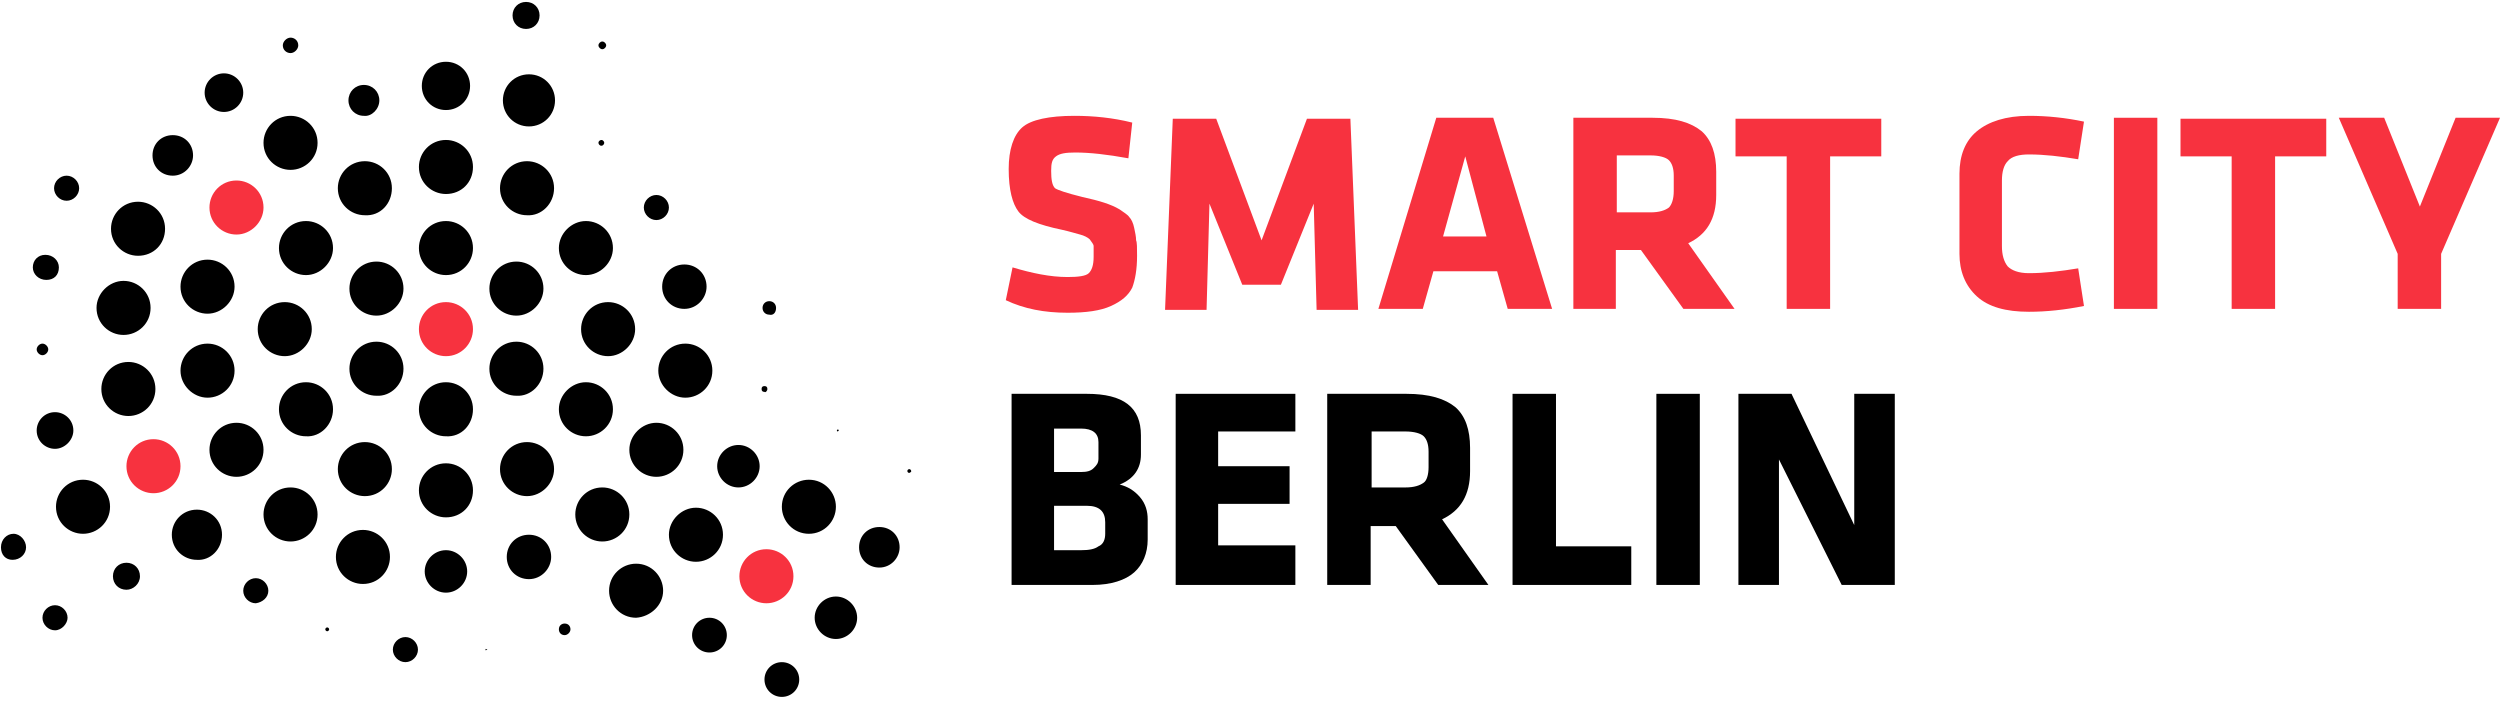 <svg xmlns="http://www.w3.org/2000/svg" width="259" height="73" viewBox="0 0 259 73">
  <g fill="none" transform="translate(.1 .037)">
    <g transform="translate(103.9 11.963)">
      <path fill="#F7323F" d="M13.8,14.5 C13.8,15.9 13.6,17 13.3,17.8 C12.9,18.6 12.2,19.2 11.1,19.7 C10,20.2 8.5,20.4 6.6,20.4 C4.2,20.4 2.1,20 0.2,19.1 L0.9,15.7 C2.9,16.3 4.8,16.7 6.6,16.7 C7.7,16.7 8.5,16.6 8.8,16.3 C9.1,16 9.3,15.5 9.3,14.6 C9.3,14.1 9.3,13.7 9.3,13.5 C9.3,13.3 9.1,13.1 8.9,12.8 C8.7,12.6 8.3,12.4 7.9,12.3 C7.5,12.2 6.9,12 6,11.8 C3.6,11.3 2.1,10.7 1.5,9.9 C0.9,9.1 0.5,7.7 0.5,5.5 C0.5,3.5 1,2 1.9,1.2 C2.8,0.4 4.7,0 7.3,0 C9.3,0 11.3,0.2 13.3,0.7 L12.9,4.4 C10.7,4 8.9,3.8 7.4,3.8 C6.4,3.8 5.8,3.9 5.4,4.2 C5,4.5 4.9,4.9 4.9,5.7 C4.9,6.6 5,7.2 5.3,7.5 C5.6,7.7 6.5,8 8.1,8.4 C9,8.6 9.8,8.8 10.4,9 C11,9.2 11.5,9.4 12,9.7 C12.4,10 12.8,10.2 13,10.5 C13.2,10.7 13.4,11.1 13.5,11.6 C13.6,12.1 13.7,12.5 13.7,12.9 C13.8,13.1 13.8,13.7 13.8,14.5 Z"/>
      <polygon fill="#F7323F" points="24.7 17.5 21.3 9.1 21 20.1 16.7 20.1 17.5 .3 22 .3 26.7 12.9 31.4 .3 35.9 .3 36.7 20.1 32.4 20.1 32.1 9.1 28.7 17.5 24.7 17.5"/>
      <path fill="#F7323F" d="M50.7.2L56.8 20 52.2 20 51.1 16.1 44.5 16.1 43.4 20 38.8 20 44.8.2 50.7.2zM47.8 4.2L45.5 12.5 50 12.5 47.8 4.2zM70.4 20L66 13.9 63.4 13.9 63.4 20 59 20 59 .2 67.2.2C69.6.2 71.2.7 72.3 1.6 73.3 2.5 73.8 3.9 73.8 5.8L73.8 8.2C73.8 10.7 72.8 12.3 70.9 13.2L75.7 20 70.4 20 70.4 20zM69.4 7.8L69.4 6.2C69.4 5.4 69.2 4.9 68.9 4.6 68.6 4.3 67.9 4.1 67 4.1L63.5 4.1 63.5 10 67 10C67.9 10 68.5 9.8 68.9 9.5 69.2 9.2 69.4 8.6 69.4 7.8z"/>
      <polygon fill="#F7323F" points="90.9 4.2 85.6 4.2 85.6 20 81.1 20 81.1 4.2 75.8 4.2 75.8 .3 90.9 .3 90.9 4.2"/>
      <path fill="#F7323F" d="M103.4,6.7 L103.4,13.5 C103.4,14.4 103.6,15.1 104,15.6 C104.4,16 105.1,16.3 106.2,16.3 C107.8,16.3 109.5,16.1 111.3,15.8 L111.9,19.7 C109.9,20.1 108,20.3 106.2,20.3 C103.8,20.3 102,19.8 100.8,18.7 C99.6,17.6 99,16.1 99,14.3 L99,6 C99,4.1 99.6,2.6 100.8,1.6 C102,0.6 103.8,0 106.2,0 C108.1,0 110,0.2 111.9,0.6 L111.3,4.5 C109.5,4.2 107.8,4 106.2,4 C105.2,4 104.4,4.2 104,4.7 C103.6,5.1 103.4,5.8 103.4,6.7 Z"/>
      <polygon fill="#F7323F" points="119.5 20 115 20 115 .2 119.5 .2"/>
      <polygon fill="#F7323F" points="137 4.2 131.7 4.2 131.7 20 127.2 20 127.2 4.2 121.9 4.2 121.9 .3 137 .3"/>
      <polygon fill="#F7323F" points="155 .2 148.9 14.3 148.9 20 144.4 20 144.4 14.3 138.3 .2 143 .2 146.7 9.4 150.4 .2"/>
      <path fill="#000" d="M14.9,43.9 C14.9,45.3 14.4,46.5 13.5,47.3 C12.6,48.1 11.1,48.6 9.2,48.6 L0.8,48.6 L0.8,28.8 L8.6,28.8 C12.4,28.8 14.2,30.2 14.2,33.1 L14.2,35.1 C14.2,36.5 13.5,37.6 12,38.2 C12.8,38.4 13.5,38.8 14.1,39.5 C14.7,40.2 14.9,41 14.9,41.8 L14.9,43.9 L14.9,43.9 Z M9.8,35.5 L9.8,33.8 C9.8,32.9 9.2,32.4 8,32.4 L5.2,32.4 L5.2,36.9 L8,36.9 C8.6,36.9 9,36.8 9.3,36.5 C9.6,36.2 9.8,36 9.8,35.5 Z M10.5,43.3 L10.5,42.1 C10.5,41 9.9,40.4 8.6,40.4 L5.2,40.4 L5.2,45 L8,45 C8.8,45 9.4,44.9 9.8,44.6 C10.3,44.4 10.5,43.9 10.5,43.3 Z"/>
      <polygon fill="#000" points="30.2 48.6 17.8 48.6 17.8 28.8 30.2 28.8 30.2 32.7 22.2 32.7 22.2 36.3 29.6 36.3 29.6 40.2 22.2 40.2 22.2 44.5 30.2 44.5"/>
      <path fill="#000" d="M45,48.6 L40.6,42.5 L38,42.5 L38,48.6 L33.5,48.6 L33.5,28.8 L41.7,28.8 C44.1,28.8 45.7,29.3 46.8,30.2 C47.8,31.1 48.3,32.5 48.3,34.4 L48.3,36.8 C48.3,39.3 47.3,40.9 45.4,41.8 L50.2,48.6 L45,48.6 Z M44,36.4 L44,34.8 C44,34 43.8,33.5 43.5,33.2 C43.2,32.9 42.5,32.7 41.6,32.7 L38.1,32.7 L38.1,38.5 L41.6,38.5 C42.5,38.5 43.1,38.3 43.5,38 C43.8,37.8 44,37.2 44,36.4 Z"/>
      <polygon fill="#000" points="65 48.6 52.7 48.6 52.7 28.8 57.2 28.8 57.2 44.6 65 44.6"/>
      <polygon fill="#000" points="72.1 48.6 67.6 48.6 67.6 28.8 72.1 28.8"/>
      <polygon fill="#000" points="86.8 48.6 80.3 35.6 80.3 48.6 76.1 48.6 76.1 28.8 81.6 28.8 88.1 42.4 88.1 28.8 92.3 28.8 92.3 48.6"/>
    </g>
    <path fill="#000" d="M48.9 25.663C48.9 24.062 47.6 22.863 46.1 22.863 44.5 22.863 43.3 24.163 43.3 25.663 43.3 27.262 44.6 28.462 46.1 28.462 47.7 28.462 48.9 27.163 48.9 25.663M56.2 29.863C56.2 28.262 54.9 27.062 53.4 27.062 51.8 27.062 50.6 28.363 50.6 29.863 50.6 31.462 51.9 32.663 53.4 32.663 54.9 32.663 56.2 31.363 56.2 29.863M56.2 38.163C56.2 36.562 54.9 35.362 53.4 35.362 51.8 35.362 50.6 36.663 50.6 38.163 50.6 39.763 51.9 40.962 53.4 40.962 54.9 41.062 56.2 39.763 56.2 38.163M48.9 42.362C48.9 40.763 47.6 39.562 46.1 39.562 44.5 39.562 43.3 40.862 43.3 42.362 43.3 43.962 44.6 45.163 46.1 45.163 47.7 45.263 48.9 43.962 48.9 42.362M41.7 38.163C41.7 36.562 40.4 35.362 38.9 35.362 37.3 35.362 36.1 36.663 36.1 38.163 36.1 39.763 37.4 40.962 38.9 40.962 40.4 41.062 41.7 39.763 41.7 38.163M41.7 29.863C41.7 28.262 40.4 27.062 38.9 27.062 37.3 27.062 36.1 28.363 36.1 29.863 36.1 31.462 37.4 32.663 38.9 32.663 40.4 32.663 41.7 31.363 41.7 29.863M48.9 17.262C48.9 15.662 47.6 14.463 46.1 14.463 44.5 14.463 43.3 15.762 43.3 17.262 43.3 18.863 44.6 20.062 46.1 20.062 47.7 20.062 48.9 18.863 48.9 17.262M57.3 19.462C57.3 17.863 56 16.663 54.5 16.663 52.9 16.663 51.7 17.962 51.7 19.462 51.7 21.062 53 22.262 54.5 22.262 56 22.363 57.3 21.062 57.3 19.462M63.4 25.663C63.4 24.062 62.1 22.863 60.6 22.863 59.1 22.863 57.8 24.163 57.8 25.663 57.8 27.262 59.1 28.462 60.6 28.462 62.1 28.462 63.4 27.163 63.4 25.663M65.7 34.062C65.7 32.462 64.4 31.262 62.9 31.262 61.3 31.262 60.1 32.562 60.1 34.062 60.1 35.663 61.4 36.862 62.9 36.862 64.4 36.862 65.7 35.562 65.7 34.062M63.4 42.362C63.4 40.763 62.1 39.562 60.6 39.562 59.1 39.562 57.8 40.862 57.8 42.362 57.8 43.962 59.1 45.163 60.6 45.163 62.1 45.163 63.4 43.962 63.4 42.362M57.3 48.562C57.3 46.962 56 45.763 54.5 45.763 52.9 45.763 51.7 47.062 51.7 48.562 51.7 50.163 53 51.362 54.5 51.362 56 51.362 57.3 50.062 57.3 48.562M48.9 50.763C48.9 49.163 47.6 47.962 46.1 47.962 44.5 47.962 43.3 49.263 43.3 50.763 43.3 52.362 44.6 53.562 46.1 53.562 47.7 53.562 48.9 52.362 48.9 50.763M40.5 48.562C40.5 46.962 39.2 45.763 37.7 45.763 36.1 45.763 34.9 47.062 34.9 48.562 34.9 50.163 36.2 51.362 37.7 51.362 39.3 51.362 40.5 50.062 40.5 48.562M34.4 42.362C34.4 40.763 33.1 39.562 31.6 39.562 30 39.562 28.8 40.862 28.8 42.362 28.8 43.962 30.1 45.163 31.6 45.163 33.1 45.263 34.4 43.962 34.4 42.362M32.2 34.062C32.2 32.462 30.9 31.262 29.4 31.262 27.8 31.262 26.6 32.562 26.6 34.062 26.6 35.663 27.9 36.862 29.4 36.862 30.9 36.862 32.2 35.562 32.2 34.062M34.4 25.663C34.4 24.062 33.1 22.863 31.6 22.863 30 22.863 28.8 24.163 28.8 25.663 28.8 27.262 30.1 28.462 31.6 28.462 33.1 28.462 34.4 27.163 34.4 25.663M40.5 19.462C40.5 17.863 39.2 16.663 37.7 16.663 36.1 16.663 34.9 17.962 34.9 19.462 34.9 21.062 36.2 22.262 37.7 22.262 39.3 22.363 40.5 21.062 40.5 19.462M48.6 8.863C48.6 7.463 47.5 6.362 46.1 6.362 44.7 6.362 43.6 7.463 43.6 8.863 43.6 10.262 44.7 11.363 46.1 11.363 47.5 11.363 48.6 10.262 48.6 8.863M57.4 10.363C57.4 8.863 56.2 7.662 54.7 7.662 53.2 7.662 52 8.863 52 10.363 52 11.863 53.2 13.062 54.7 13.062 56.2 13.062 57.4 11.863 57.4 10.363M62.5 14.762C62.5 14.662 62.4 14.463 62.2 14.463 62.1 14.463 61.9 14.562 61.9 14.762 61.9 14.863 62 15.062 62.2 15.062 62.4 15.062 62.5 14.863 62.5 14.762M69.2 21.462C69.2 20.762 68.6 20.163 67.9 20.163 67.2 20.163 66.6 20.762 66.6 21.462 66.6 22.163 67.2 22.762 67.9 22.762 68.6 22.762 69.2 22.163 69.2 21.462M73.1 29.663C73.1 28.363 72.1 27.363 70.8 27.363 69.5 27.363 68.5 28.363 68.5 29.663 68.5 30.962 69.5 31.962 70.8 31.962 72.1 31.962 73.1 30.863 73.1 29.663M73.7 38.362C73.7 36.763 72.4 35.562 70.9 35.562 69.3 35.562 68.1 36.862 68.1 38.362 68.1 39.862 69.4 41.163 70.9 41.163 72.4 41.163 73.7 39.962 73.7 38.362M70.7 46.562C70.7 44.962 69.4 43.763 67.9 43.763 66.4 43.763 65.1 45.062 65.1 46.562 65.1 48.163 66.4 49.362 67.9 49.362 69.4 49.362 70.7 48.163 70.7 46.562M65.1 53.263C65.1 51.663 63.8 50.462 62.3 50.462 60.7 50.462 59.5 51.763 59.5 53.263 59.5 54.862 60.8 56.062 62.3 56.062 63.8 56.062 65.1 54.862 65.1 53.263M57 57.663C57 56.362 56 55.362 54.7 55.362 53.4 55.362 52.4 56.362 52.4 57.663 52.4 58.962 53.4 59.962 54.7 59.962 56 59.962 57 58.862 57 57.663M48.3 59.163C48.3 57.962 47.3 56.962 46.1 56.962 44.9 56.962 43.9 57.962 43.9 59.163 43.9 60.362 44.9 61.362 46.1 61.362 47.3 61.362 48.3 60.362 48.3 59.163M40.3 57.663C40.3 56.062 39 54.862 37.5 54.862 35.9 54.862 34.7 56.163 34.7 57.663 34.7 59.263 36 60.462 37.5 60.462 39.1 60.462 40.3 59.163 40.3 57.663M32.8 53.263C32.8 51.663 31.5 50.462 30 50.462 28.4 50.462 27.2 51.763 27.2 53.263 27.2 54.862 28.5 56.062 30 56.062 31.5 56.062 32.8 54.862 32.8 53.263M27.2 46.562C27.2 44.962 25.9 43.763 24.4 43.763 22.8 43.763 21.6 45.062 21.6 46.562 21.6 48.163 22.9 49.362 24.4 49.362 25.9 49.362 27.2 48.163 27.2 46.562M24.2 38.362C24.2 36.763 22.9 35.562 21.4 35.562 19.8 35.562 18.6 36.862 18.6 38.362 18.6 39.862 19.9 41.163 21.4 41.163 22.9 41.163 24.2 39.962 24.2 38.362M24.2 29.663C24.2 28.062 22.9 26.863 21.4 26.863 19.8 26.863 18.6 28.163 18.6 29.663 18.6 31.262 19.9 32.462 21.4 32.462 22.9 32.462 24.2 31.163 24.2 29.663M32.8 14.762C32.8 13.162 31.5 11.963 30 11.963 28.4 11.963 27.2 13.262 27.2 14.762 27.2 16.363 28.5 17.562 30 17.562 31.5 17.562 32.8 16.363 32.8 14.762M39.2 10.363C39.2 9.463 38.5 8.762 37.6 8.762 36.7 8.762 36 9.463 36 10.363 36 11.262 36.7 11.963 37.6 11.963 38.4 12.062 39.2 11.262 39.2 10.363M46.1.463C46.1.463 46.1.463 46.1.463 46.1.463 46.1.463 46.1.463 46.1.562 46.1.562 46.1.463 46.1.562 46.1.562 46.1.463M55.8 1.562C55.8.762 55.2.163 54.4.163 53.6.163 53 .762 53 1.562 53 2.362 53.6 2.962 54.4 2.962 55.2 2.962 55.8 2.362 55.8 1.562M62.7 4.662C62.7 4.463 62.5 4.263 62.3 4.263 62.1 4.263 61.9 4.463 61.9 4.662 61.9 4.862 62.1 5.062 62.3 5.062 62.5 5.062 62.7 4.862 62.7 4.662M80.3 31.863C80.3 31.462 80 31.163 79.6 31.163 79.2 31.163 78.9 31.462 78.9 31.863 78.9 32.263 79.2 32.562 79.6 32.562 80 32.663 80.3 32.362 80.3 31.863M79.4 40.263C79.4 40.062 79.3 39.962 79.1 39.962 78.9 39.962 78.8 40.062 78.8 40.263 78.8 40.462 78.9 40.562 79.1 40.562 79.2 40.663 79.4 40.462 79.4 40.263M78.6 48.263C78.6 47.062 77.6 46.062 76.4 46.062 75.2 46.062 74.2 47.062 74.2 48.263 74.2 49.462 75.2 50.462 76.4 50.462 77.6 50.462 78.6 49.462 78.6 48.263M74.8 55.362C74.8 53.763 73.5 52.562 72 52.562 70.5 52.562 69.2 53.862 69.2 55.362 69.2 56.962 70.5 58.163 72 58.163 73.5 58.163 74.8 56.962 74.8 55.362M68.6 61.163C68.6 59.663 67.4 58.362 65.8 58.362 64.3 58.362 63 59.562 63 61.163 63 62.663 64.2 63.962 65.8 63.962 67.3 63.862 68.6 62.663 68.6 61.163M59 65.162C59 64.862 58.8 64.562 58.4 64.562 58.1 64.562 57.8 64.763 57.8 65.162 57.8 65.463 58 65.763 58.4 65.763 58.7 65.763 59 65.463 59 65.162M50.4 67.263C50.4 67.263 50.4 67.162 50.4 67.263 50.2 67.162 50.2 67.162 50.2 67.263 50.2 67.362 50.2 67.362 50.4 67.263 50.4 67.362 50.4 67.362 50.4 67.263M43.2 67.263C43.2 66.562 42.6 65.963 41.9 65.963 41.2 65.963 40.6 66.562 40.6 67.263 40.6 67.963 41.2 68.562 41.9 68.562 42.6 68.562 43.2 67.963 43.2 67.263M34 65.162C34 65.062 33.9 64.963 33.8 64.963 33.7 64.963 33.6 65.062 33.6 65.162 33.6 65.263 33.7 65.362 33.8 65.362 33.9 65.362 34 65.263 34 65.162M27.7 61.163C27.7 60.462 27.1 59.862 26.4 59.862 25.7 59.862 25.1 60.462 25.1 61.163 25.1 61.862 25.7 62.462 26.4 62.462 27.1 62.362 27.7 61.862 27.7 61.163M22.9 55.362C22.9 53.862 21.7 52.763 20.3 52.763 18.8 52.763 17.7 53.962 17.7 55.362 17.7 56.862 18.9 57.962 20.3 57.962 21.7 58.062 22.9 56.862 22.9 55.362M16 40.263C16 38.663 14.7 37.462 13.2 37.462 11.6 37.462 10.4 38.763 10.4 40.263 10.4 41.862 11.7 43.062 13.2 43.062 14.7 43.062 16 41.862 16 40.263M15.5 31.863C15.5 30.262 14.2 29.062 12.7 29.062 11.2 29.062 9.9 30.363 9.9 31.863 9.9 33.462 11.2 34.663 12.7 34.663 14.2 34.663 15.5 33.462 15.5 31.863M17 23.663C17 22.062 15.7 20.863 14.2 20.863 12.6 20.863 11.4 22.163 11.4 23.663 11.4 25.262 12.7 26.462 14.2 26.462 15.8 26.462 17 25.262 17 23.663M19.9 16.062C19.9 14.863 19 13.963 17.8 13.963 16.6 13.963 15.7 14.863 15.7 16.062 15.7 17.262 16.6 18.163 17.8 18.163 19 18.163 19.9 17.163 19.9 16.062M25.1 9.562C25.1 8.463 24.2 7.562 23.1 7.562 22 7.562 21.1 8.463 21.1 9.562 21.1 10.662 22 11.562 23.1 11.562 24.2 11.562 25.1 10.662 25.1 9.562M30.8 4.662C30.8 4.162 30.4 3.862 30 3.862 29.6 3.862 29.2 4.263 29.2 4.662 29.2 5.162 29.6 5.463 30 5.463 30.4 5.463 30.8 5.062 30.8 4.662M86.8 44.562C86.8 44.462 86.7 44.462 86.7 44.462 86.6 44.462 86.6 44.562 86.6 44.562 86.6 44.663 86.7 44.663 86.7 44.663 86.7 44.663 86.8 44.562 86.8 44.562M86.5 52.462C86.5 50.962 85.3 49.663 83.7 49.663 82.2 49.663 80.9 50.862 80.9 52.462 80.9 53.962 82.1 55.263 83.7 55.263 85.3 55.263 86.5 53.962 86.5 52.462M75.2 65.763C75.2 64.763 74.4 63.962 73.4 63.962 72.4 63.962 71.6 64.763 71.6 65.763 71.6 66.763 72.4 67.562 73.4 67.562 74.4 67.562 75.2 66.763 75.2 65.763M66.5 70.662C66.5 70.662 66.5 70.662 66.5 70.662 66.4 70.662 66.4 70.662 66.5 70.662 66.4 70.662 66.4 70.662 66.5 70.662 66.5 70.662 66.5 70.662 66.5 70.662M18.8 65.763C18.8 65.763 18.8 65.763 18.8 65.763 18.8 65.763 18.8 65.763 18.8 65.763 18.8 65.862 18.8 65.862 18.8 65.763 18.8 65.862 18.8 65.862 18.8 65.763M14.4 59.663C14.4 58.862 13.8 58.263 13 58.263 12.2 58.263 11.6 58.862 11.6 59.663 11.6 60.462 12.2 61.062 13 61.062 13.7 61.062 14.4 60.462 14.4 59.663M11.3 52.462C11.3 50.862 10 49.663 8.5 49.663 6.9 49.663 5.7 50.962 5.7 52.462 5.7 54.062 7 55.263 8.5 55.263 10 55.263 11.3 54.062 11.3 52.462M7.5 44.562C7.5 43.462 6.6 42.663 5.6 42.663 4.5 42.663 3.7 43.562 3.7 44.562 3.7 45.663 4.6 46.462 5.6 46.462 6.6 46.462 7.5 45.562 7.5 44.562M4.9 36.163C4.9 35.862 4.6 35.562 4.3 35.562 4 35.562 3.7 35.862 3.7 36.163 3.7 36.462 4 36.763 4.3 36.763 4.6 36.763 4.9 36.462 4.9 36.163M6 27.663C6 26.962 5.4 26.363 4.6 26.363 3.8 26.363 3.3 26.962 3.3 27.663 3.3 28.363 3.9 28.962 4.7 28.962 5.5 28.962 6 28.462 6 27.663M8.1 19.462C8.1 18.762 7.5 18.163 6.8 18.163 6.1 18.163 5.5 18.762 5.5 19.462 5.5 20.163 6.1 20.762 6.8 20.762 7.5 20.762 8.1 20.163 8.1 19.462M10.6 11.863C10.6 11.863 10.6 11.863 10.6 11.863 10.5 11.863 10.5 11.863 10.6 11.863 10.5 11.863 10.5 11.863 10.6 11.863 10.6 11.863 10.6 11.863 10.6 11.863M15.8 5.162C15.8 5.162 15.8 5.162 15.8 5.162 15.7 5.162 15.7 5.162 15.8 5.162 15.7 5.162 15.7 5.162 15.8 5.162 15.8 5.162 15.8 5.162 15.8 5.162M94.3 48.763C94.3 48.663 94.2 48.562 94.1 48.562 94 48.562 93.9 48.663 93.9 48.763 93.9 48.862 94 48.962 94.1 48.962 94.3 48.862 94.3 48.862 94.3 48.763M93.1 56.663C93.1 55.462 92.2 54.562 91 54.562 89.8 54.562 88.9 55.462 88.9 56.663 88.9 57.862 89.8 58.763 91 58.763 92.2 58.763 93.1 57.763 93.1 56.663M88.7 63.962C88.7 62.763 87.7 61.763 86.5 61.763 85.3 61.763 84.3 62.763 84.3 63.962 84.3 65.162 85.3 66.162 86.5 66.162 87.7 66.162 88.7 65.162 88.7 63.962M82.7 70.362C82.7 69.362 81.9 68.562 80.9 68.562 79.9 68.562 79.1 69.362 79.1 70.362 79.1 71.362 79.9 72.162 80.9 72.162 81.9 72.162 82.7 71.362 82.7 70.362M6.9 63.962C6.9 63.263 6.3 62.663 5.6 62.663 4.9 62.663 4.3 63.263 4.3 63.962 4.3 64.662 4.9 65.263 5.6 65.263 6.3 65.263 6.9 64.562 6.9 63.962M2.6 56.663C2.6 55.962 2 55.263 1.3 55.263.6 55.263 0 55.862 0 56.663 0 57.462.5 57.962 1.2 57.962 2 57.962 2.6 57.362 2.6 56.663"/>
    <path fill="#F7323F" d="M48.9 34.062C48.9 32.462 47.6 31.262 46.1 31.262 44.5 31.262 43.3 32.562 43.3 34.062 43.3 35.663 44.6 36.862 46.1 36.862 47.7 36.862 48.9 35.562 48.9 34.062M27.2 21.462C27.2 19.863 25.9 18.663 24.4 18.663 22.8 18.663 21.6 19.962 21.6 21.462 21.6 23.062 22.9 24.262 24.4 24.262 25.9 24.262 27.2 22.962 27.2 21.462M18.6 48.263C18.6 46.663 17.3 45.462 15.8 45.462 14.2 45.462 13 46.763 13 48.263 13 49.862 14.3 51.062 15.8 51.062 17.3 51.062 18.6 49.862 18.6 48.263M82.1 59.663C82.1 58.062 80.8 56.862 79.3 56.862 77.7 56.862 76.5 58.163 76.5 59.663 76.5 61.263 77.8 62.462 79.3 62.462 80.8 62.462 82.1 61.263 82.1 59.663"/>
  </g>
</svg>
